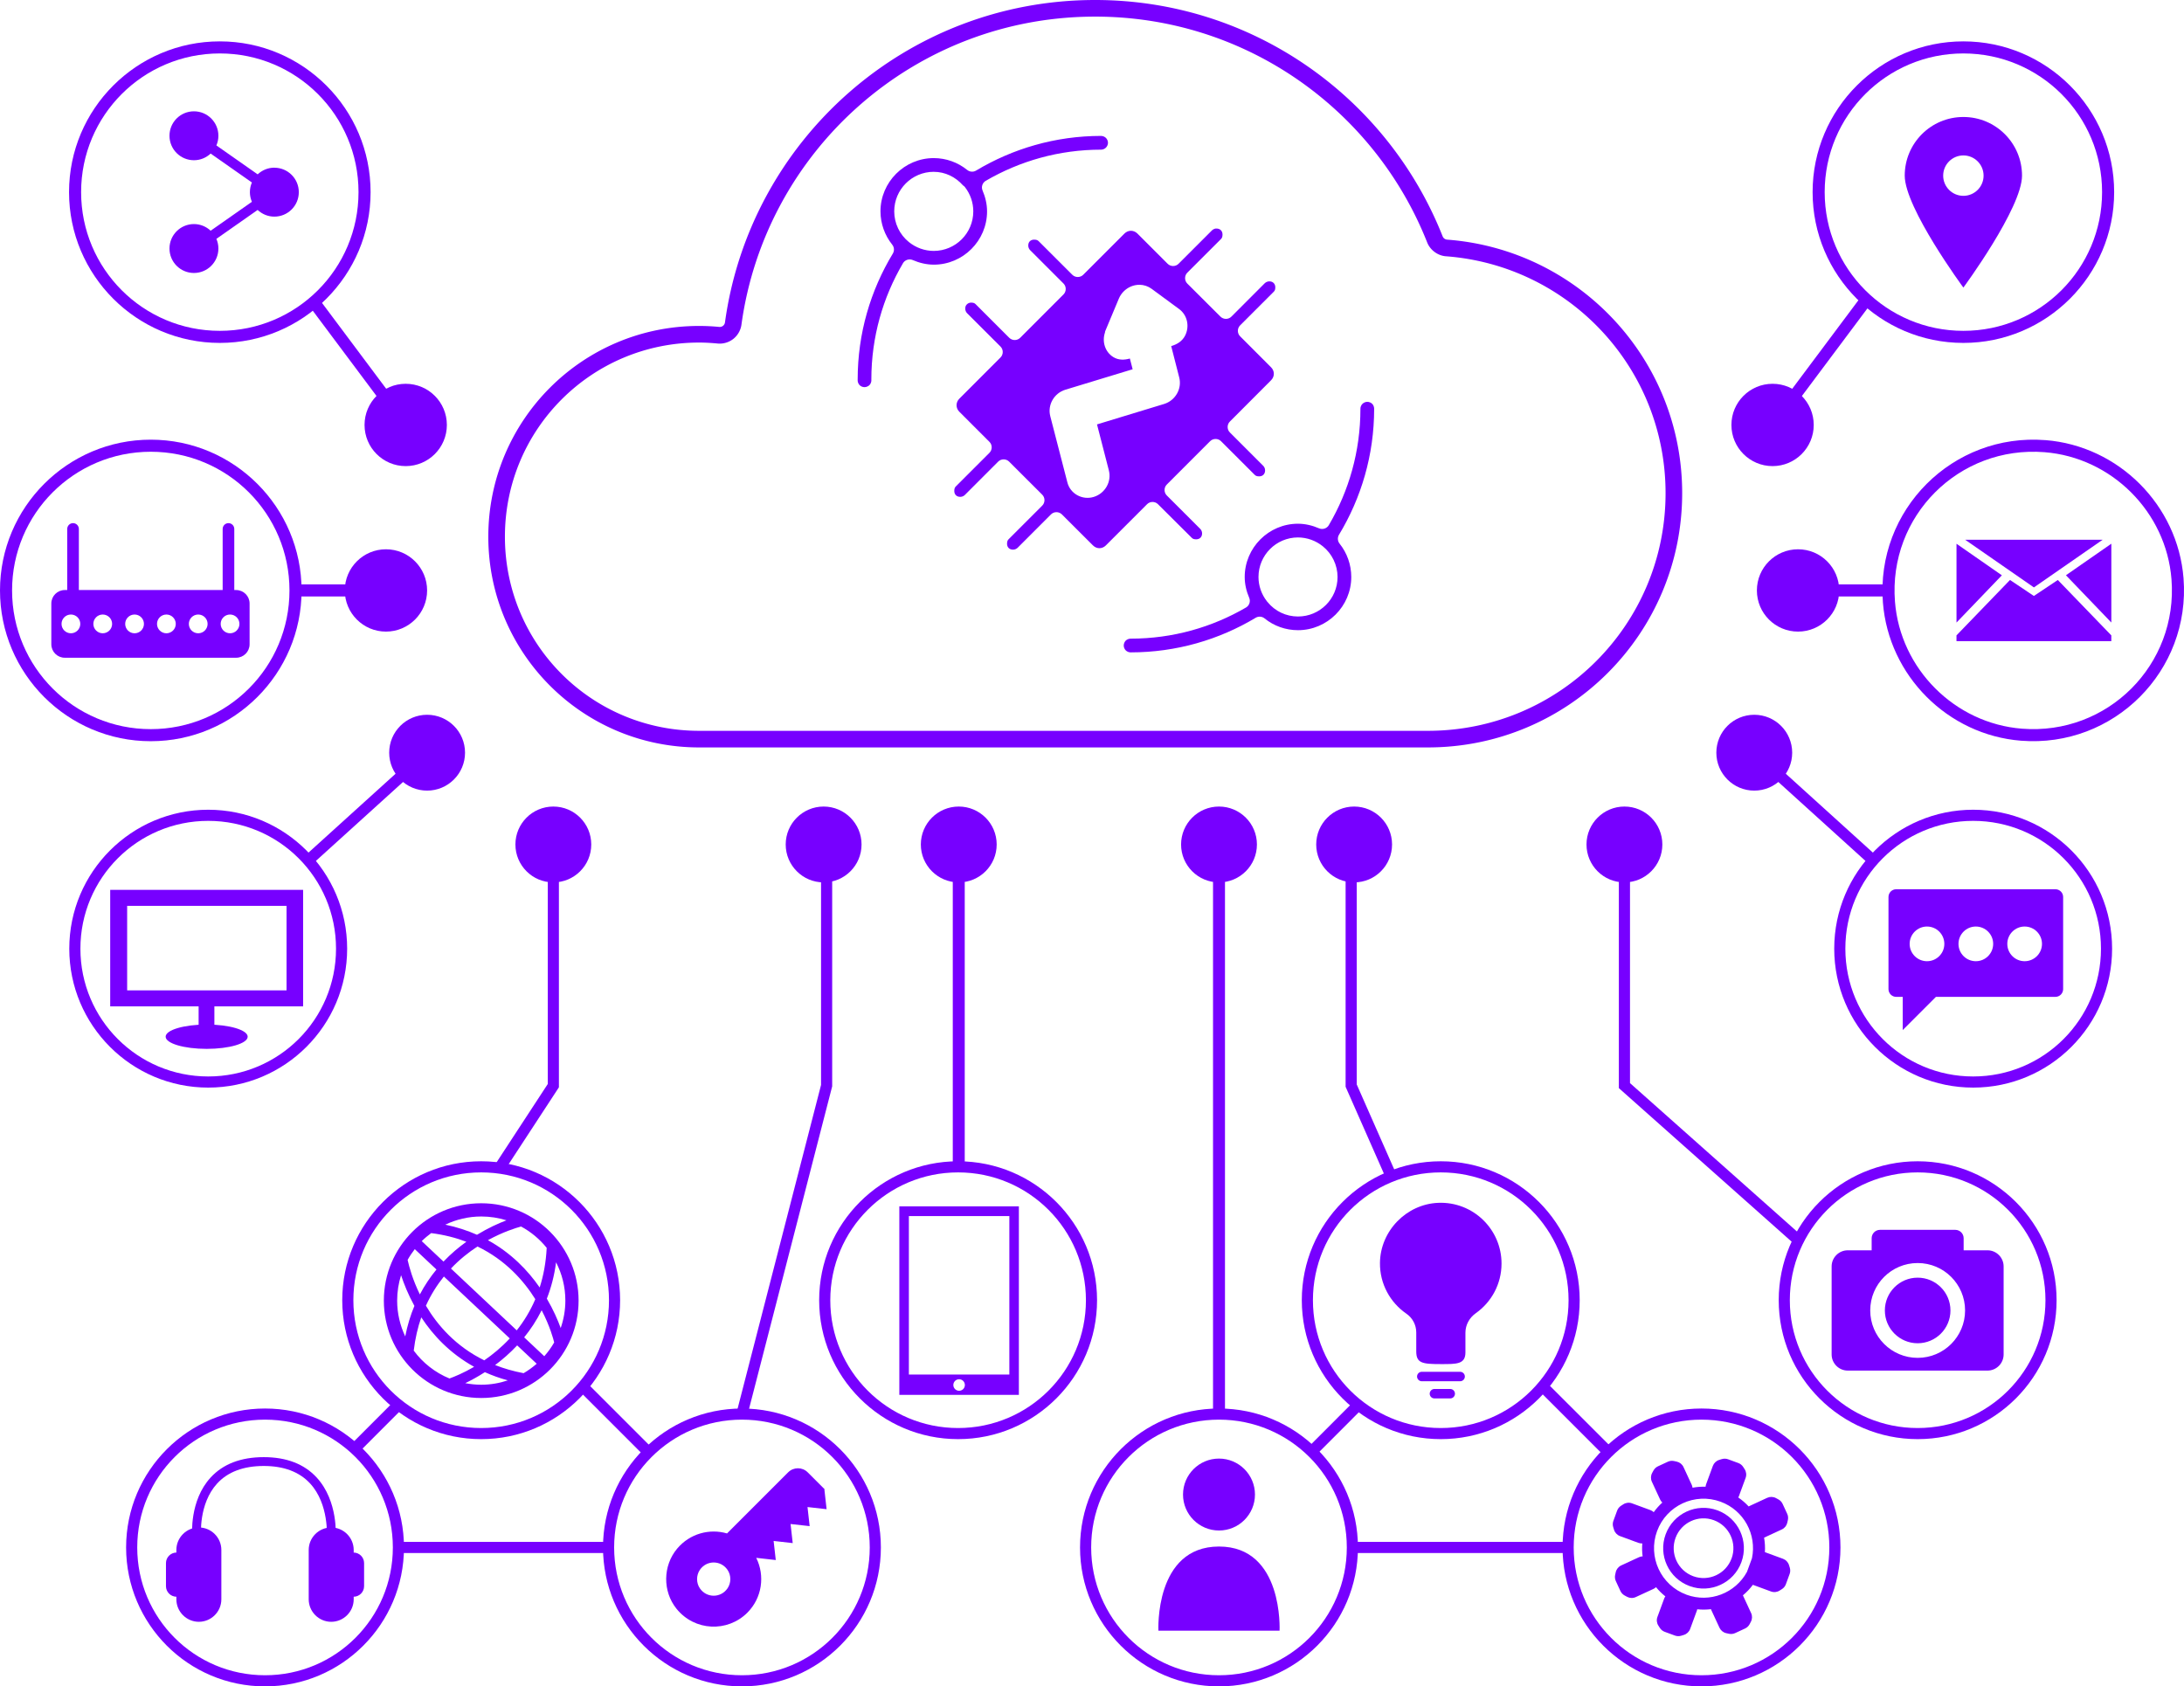 <?xml version="1.0" encoding="UTF-8" standalone="no"?>
<svg
   xmlns:dc="http://purl.org/dc/elements/1.1/"
   xmlns:cc="http://creativecommons.org/ns#"
   xmlns:rdf="http://www.w3.org/1999/02/22-rdf-syntax-ns#"
   xmlns:svg="http://www.w3.org/2000/svg"
   xmlns="http://www.w3.org/2000/svg"
   xmlns:sodipodi="http://sodipodi.sourceforge.net/DTD/sodipodi-0.dtd"
   xmlns:inkscape="http://www.inkscape.org/namespaces/inkscape"
   id="Solutions"
   xml:space="preserve"
   viewBox="0 0 92.43 71.373"
   height="71.373"
   width="92.43"
   version="1.1"
   y="0px"
   x="0px"
   sodipodi:docname="rtk-head-solutions1.svg"
   inkscape:version="1.0.1 (3bc2e813f5, 2020-09-07)"><defs
     id="defs179" /><sodipodi:namedview
     pagecolor="#ffffff"
     bordercolor="#666666"
     borderopacity="1"
     objecttolerance="10"
     gridtolerance="10"
     guidetolerance="10"
     inkscape:pageopacity="0"
     inkscape:pageshadow="2"
     inkscape:window-width="1920"
     inkscape:window-height="1018"
     id="namedview177"
     showgrid="false"
     inkscape:zoom="11.909265"
     inkscape:cx="30.051115"
     inkscape:cy="29.276925"
     inkscape:window-x="-6"
     inkscape:window-y="-6"
     inkscape:window-maximized="1"
     inkscape:current-layer="Solutions" /><g
     transform="matrix(.181 0 0 .181 101.77 -10.631)"
     id="g2" /><g
     transform="matrix(.181 0 0 .181 101.77 -10.631)"
     id="g4" /><g
     transform="matrix(.181 0 0 .181 101.77 -10.631)"
     id="g6" /><g
     transform="matrix(.181 0 0 .181 101.77 -10.631)"
     id="g8" /><g
     transform="matrix(.181 0 0 .181 101.77 -10.631)"
     id="g10" /><g
     transform="matrix(.181 0 0 .181 101.77 -10.631)"
     id="g12" /><g
     transform="matrix(.181 0 0 .181 101.77 -10.631)"
     id="g14" /><g
     fill="#fff"
     transform="translate(-8.2258e-7 -.223)"
     id="g174"
     style="fill:#7700ff;fill-opacity:1"><g
       id="g22"
       style="fill:#7700ff;fill-opacity:1"><path
         d="m25.023 35.963c0 0.887-0.719 1.605-1.605 1.605-0.886 0-1.605-0.719-1.605-1.605 0-0.886 0.719-1.605 1.605-1.605 0.887 0 1.605 0.719 1.605 1.605"
         id="path16"
         style="fill:#7700ff;fill-opacity:1" /><path
         d="m36.462 35.963c0 0.887-0.719 1.605-1.605 1.605-0.886 0-1.605-0.719-1.605-1.605 0-0.886 0.719-1.605 1.605-1.605 0.886 0 1.605 0.719 1.605 1.605"
         id="path18"
         style="fill:#7700ff;fill-opacity:1" /><path
         d="m42.181 35.963c0 0.887-0.718 1.605-1.605 1.605-0.886 0-1.605-0.719-1.605-1.605 0-0.886 0.719-1.605 1.605-1.605 0.887 0 1.605 0.719 1.605 1.605"
         id="path20"
         style="fill:#7700ff;fill-opacity:1" /></g><g
       id="g48"
       style="fill:#7700ff;fill-opacity:1"><path
         style="color-rendering:auto;text-decoration-color:#000000;color:#000000;font-variant-numeric:normal;shape-rendering:auto;font-variant-ligatures:normal;text-decoration-line:none;font-variant-position:normal;mix-blend-mode:normal;solid-color:#000000;font-feature-settings:normal;shape-padding:0;font-variant-alternates:normal;text-indent:0;dominant-baseline:auto;font-variant-caps:normal;image-rendering:auto;white-space:normal;text-decoration-style:solid;text-orientation:mixed;isolation:auto;text-transform:none;fill:#7700ff;fill-opacity:1"
         d="m40.323 35.963v13.643h0.506v-13.643z"
         id="path24" /><path
         style="color-rendering:auto;text-decoration-color:#000000;color:#000000;font-variant-numeric:normal;shape-rendering:auto;font-variant-ligatures:normal;text-decoration-line:none;font-variant-position:normal;mix-blend-mode:normal;solid-color:#000000;font-feature-settings:normal;shape-padding:0;font-variant-alternates:normal;text-indent:0;dominant-baseline:auto;font-variant-caps:normal;image-rendering:auto;white-space:normal;text-decoration-style:solid;text-orientation:mixed;isolation:auto;text-transform:none;fill:#7700ff;fill-opacity:1"
         d="m40.548 49.371c-3.245 0-5.88 2.635-5.88 5.88 0 3.245 2.635 5.88 5.88 5.88 3.245 0 5.881-2.635 5.881-5.88 0-3.245-2.636-5.88-5.881-5.88zm0 0.471c2.99 0 5.41 2.419 5.41 5.41 0 2.99-2.419 5.409-5.41 5.409-2.99 0-5.409-2.419-5.409-5.409 0-2.99 2.419-5.41 5.409-5.41z"
         id="path26" /><path
         style="color-rendering:auto;text-decoration-color:#000000;color:#000000;font-variant-numeric:normal;shape-rendering:auto;font-variant-ligatures:normal;text-decoration-line:none;font-variant-position:normal;mix-blend-mode:normal;solid-color:#000000;font-feature-settings:normal;shape-padding:0;font-variant-alternates:normal;text-indent:0;dominant-baseline:auto;font-variant-caps:normal;image-rendering:auto;white-space:normal;text-decoration-style:solid;text-orientation:mixed;isolation:auto;text-transform:none;fill:#7700ff;fill-opacity:1"
         d="m31.4 59.835c-3.245 0-5.88 2.635-5.88 5.88 0 3.245 2.635 5.88 5.88 5.88 3.245 0 5.88-2.635 5.88-5.88 0-3.245-2.635-5.88-5.88-5.88zm0 0.471c2.99 0 5.409 2.419 5.409 5.409 0 2.99-2.419 5.409-5.409 5.409s-5.409-2.419-5.409-5.409c0-2.99 2.419-5.409 5.409-5.409z"
         id="path28" /><path
         style="color-rendering:auto;text-decoration-color:#000000;color:#000000;font-variant-numeric:normal;shape-rendering:auto;font-variant-ligatures:normal;text-decoration-line:none;font-variant-position:normal;mix-blend-mode:normal;solid-color:#000000;font-feature-settings:normal;shape-padding:0;font-variant-alternates:normal;text-indent:0;dominant-baseline:auto;font-variant-caps:normal;image-rendering:auto;white-space:normal;text-decoration-style:solid;text-orientation:mixed;isolation:auto;text-transform:none;fill:#7700ff;fill-opacity:1"
         d="m20.364 49.371c-3.245 0-5.88 2.635-5.88 5.88 0 3.245 2.635 5.88 5.88 5.88 3.245 0 5.88-2.635 5.88-5.88 0-3.245-2.635-5.88-5.88-5.88zm0 0.471c2.99 0 5.409 2.419 5.409 5.41 0 2.99-2.419 5.409-5.409 5.409s-5.409-2.419-5.409-5.409c0-2.99 2.419-5.41 5.409-5.41z"
         id="path30" /><path
         style="color-rendering:auto;text-decoration-color:#000000;color:#000000;font-variant-numeric:normal;shape-rendering:auto;font-variant-ligatures:normal;text-decoration-line:none;font-variant-position:normal;mix-blend-mode:normal;solid-color:#000000;font-feature-settings:normal;shape-padding:0;font-variant-alternates:normal;text-indent:0;dominant-baseline:auto;font-variant-caps:normal;image-rendering:auto;white-space:normal;text-decoration-style:solid;text-orientation:mixed;isolation:auto;text-transform:none;fill:#7700ff;fill-opacity:1"
         d="m11.217 59.835c-3.245 0-5.88 2.635-5.88 5.88 0 3.245 2.635 5.88 5.88 5.88 3.245 0 5.88-2.635 5.88-5.88 0-3.245-2.636-5.88-5.88-5.88zm0 0.471c2.99 0 5.409 2.419 5.409 5.409 0 2.99-2.419 5.409-5.409 5.409-2.99 0-5.409-2.419-5.409-5.409 0-2.99 2.419-5.409 5.409-5.409z"
         id="path32" /><path
         style="color-rendering:auto;text-decoration-color:#000000;color:#000000;font-variant-numeric:normal;shape-rendering:auto;font-variant-ligatures:normal;text-decoration-line:none;font-variant-position:normal;mix-blend-mode:normal;solid-color:#000000;font-feature-settings:normal;shape-padding:0;font-variant-alternates:normal;text-indent:0;dominant-baseline:auto;font-variant-caps:normal;image-rendering:auto;white-space:normal;text-decoration-style:solid;text-orientation:mixed;isolation:auto;text-transform:none;fill:#7700ff;fill-opacity:1"
         d="m81.158 49.371c-3.245 0-5.88 2.635-5.88 5.88 0 3.245 2.635 5.88 5.88 5.88 3.245 0 5.88-2.635 5.88-5.88 0-3.245-2.635-5.88-5.88-5.88zm0 0.471c2.99 0 5.409 2.419 5.409 5.41 0 2.99-2.419 5.409-5.409 5.409s-5.41-2.419-5.41-5.409c0-2.99 2.419-5.41 5.41-5.41z"
         id="path34" /><path
         style="color-rendering:auto;text-decoration-color:#000000;color:#000000;font-variant-numeric:normal;shape-rendering:auto;font-variant-ligatures:normal;text-decoration-line:none;font-variant-position:normal;mix-blend-mode:normal;solid-color:#000000;font-feature-settings:normal;shape-padding:0;font-variant-alternates:normal;text-indent:0;dominant-baseline:auto;font-variant-caps:normal;image-rendering:auto;white-space:normal;text-decoration-style:solid;text-orientation:mixed;isolation:auto;text-transform:none;fill:#7700ff;fill-opacity:1"
         d="m83.507 34.493c-3.245 0-5.88 2.635-5.88 5.88 0 3.245 2.635 5.88 5.88 5.88 3.245 0 5.88-2.635 5.88-5.88 0-3.245-2.635-5.88-5.88-5.88zm0 0.471c2.99 0 5.409 2.419 5.409 5.409 0 2.99-2.419 5.409-5.409 5.409-2.99 0-5.409-2.419-5.409-5.409 0-2.99 2.419-5.409 5.409-5.409z"
         id="path36" /><path
         style="color-rendering:auto;text-decoration-color:#000000;color:#000000;font-variant-numeric:normal;shape-rendering:auto;font-variant-ligatures:normal;text-decoration-line:none;font-variant-position:normal;mix-blend-mode:normal;solid-color:#000000;font-feature-settings:normal;shape-padding:0;font-variant-alternates:normal;text-indent:0;dominant-baseline:auto;font-variant-caps:normal;image-rendering:auto;white-space:normal;text-decoration-style:solid;text-orientation:mixed;isolation:auto;text-transform:none;fill:#7700ff;fill-opacity:1"
         d="m72.01 59.835c-3.245 0-5.88 2.635-5.88 5.88 0 3.245 2.635 5.88 5.88 5.88 3.245 0 5.881-2.635 5.881-5.88 0-3.245-2.636-5.88-5.881-5.88zm0 0.471c2.99 0 5.41 2.419 5.41 5.409 0 2.99-2.419 5.409-5.41 5.409-2.99 0-5.409-2.419-5.409-5.409 0-2.99 2.419-5.409 5.409-5.409z"
         id="path38" /><path
         style="color-rendering:auto;text-decoration-color:#000000;color:#000000;font-variant-numeric:normal;shape-rendering:auto;font-variant-ligatures:normal;text-decoration-line:none;font-variant-position:normal;mix-blend-mode:normal;solid-color:#000000;font-feature-settings:normal;shape-padding:0;font-variant-alternates:normal;text-indent:0;dominant-baseline:auto;font-variant-caps:normal;image-rendering:auto;white-space:normal;text-decoration-style:solid;text-orientation:mixed;isolation:auto;text-transform:none;fill:#7700ff;fill-opacity:1"
         d="m60.975 49.371c-3.245 0-5.881 2.635-5.881 5.88 0 3.245 2.636 5.88 5.881 5.88s5.88-2.635 5.88-5.88c0-3.245-2.635-5.88-5.88-5.88zm0 0.471c2.99 0 5.409 2.419 5.409 5.41 0 2.99-2.419 5.409-5.409 5.409s-5.41-2.419-5.41-5.409c0-2.99 2.419-5.41 5.41-5.41z"
         id="path40" /><path
         style="color-rendering:auto;text-decoration-color:#000000;color:#000000;font-variant-numeric:normal;shape-rendering:auto;font-variant-ligatures:normal;text-decoration-line:none;font-variant-position:normal;mix-blend-mode:normal;solid-color:#000000;font-feature-settings:normal;shape-padding:0;font-variant-alternates:normal;text-indent:0;dominant-baseline:auto;font-variant-caps:normal;image-rendering:auto;white-space:normal;text-decoration-style:solid;text-orientation:mixed;isolation:auto;text-transform:none;fill:#7700ff;fill-opacity:1"
         d="m51.59 59.835c-3.245 0-5.881 2.635-5.881 5.88 0 3.245 2.636 5.88 5.881 5.88 3.244 0 5.88-2.635 5.88-5.88 0-3.245-2.635-5.88-5.88-5.88zm0 0.471c2.99 0 5.409 2.419 5.409 5.409 0 2.99-2.419 5.409-5.409 5.409-2.991 0-5.41-2.419-5.41-5.409 0-2.99 2.419-5.409 5.41-5.409z"
         id="path42" /><path
         style="color-rendering:auto;text-decoration-color:#000000;color:#000000;font-variant-numeric:normal;shape-rendering:auto;font-variant-ligatures:normal;text-decoration-line:none;font-variant-position:normal;mix-blend-mode:normal;solid-color:#000000;font-feature-settings:normal;shape-padding:0;font-variant-alternates:normal;text-indent:0;dominant-baseline:auto;font-variant-caps:normal;image-rendering:auto;white-space:normal;text-decoration-style:solid;text-orientation:mixed;isolation:auto;text-transform:none;fill:#7700ff;fill-opacity:1"
         d="m23.183 35.963v10.137l-2.244 3.432 0.394 0.258 2.321-3.549v-10.277z"
         id="path44" /><path
         style="color-rendering:auto;text-decoration-color:#000000;color:#000000;font-variant-numeric:normal;shape-rendering:auto;font-variant-ligatures:normal;text-decoration-line:none;font-variant-position:normal;mix-blend-mode:normal;solid-color:#000000;font-feature-settings:normal;shape-padding:0;font-variant-alternates:normal;text-indent:0;dominant-baseline:auto;font-variant-caps:normal;image-rendering:auto;white-space:normal;text-decoration-style:solid;text-orientation:mixed;isolation:auto;text-transform:none;fill:#7700ff;fill-opacity:1"
         d="m34.748 35.963v10.177l-3.576 13.872 0.456 0.118 3.591-13.93v-10.237z"
         id="path46" /></g><g
       id="g66"
       style="fill:#7700ff;fill-opacity:1"><path
         d="m67.143 35.963c0 0.887 0.719 1.605 1.605 1.605 0.887 0 1.605-0.719 1.605-1.605 0-0.886-0.718-1.605-1.605-1.605-0.886 0-1.605 0.719-1.605 1.605"
         id="path50"
         style="fill:#7700ff;fill-opacity:1" /><path
         d="m55.704 35.963c0 0.887 0.719 1.605 1.605 1.605 0.887 0 1.605-0.719 1.605-1.605 0-0.886-0.719-1.605-1.605-1.605-0.886 0-1.605 0.719-1.605 1.605"
         id="path52"
         style="fill:#7700ff;fill-opacity:1" /><path
         d="m49.985 35.963c0 0.887 0.719 1.605 1.605 1.605 0.886 0 1.605-0.719 1.605-1.605 0-0.886-0.719-1.605-1.605-1.605-0.887 0-1.605 0.719-1.605 1.605"
         id="path54"
         style="fill:#7700ff;fill-opacity:1" /><path
         style="color-rendering:auto;text-decoration-color:#000000;color:#000000;font-variant-numeric:normal;shape-rendering:auto;font-variant-ligatures:normal;text-decoration-line:none;font-variant-position:normal;mix-blend-mode:normal;solid-color:#000000;font-feature-settings:normal;shape-padding:0;font-variant-alternates:normal;text-indent:0;dominant-baseline:auto;font-variant-caps:normal;image-rendering:auto;white-space:normal;text-decoration-style:solid;text-orientation:mixed;isolation:auto;text-transform:none;fill:#7700ff;fill-opacity:1"
         d="m51.337 35.963v24.107h0.506v-24.107z"
         id="path56" /><path
         style="color-rendering:auto;text-decoration-color:#000000;color:#000000;font-variant-numeric:normal;shape-rendering:auto;font-variant-ligatures:normal;text-decoration-line:none;font-variant-position:normal;mix-blend-mode:normal;solid-color:#000000;font-feature-settings:normal;shape-padding:0;font-variant-alternates:normal;text-indent:0;dominant-baseline:auto;font-variant-caps:normal;image-rendering:auto;white-space:normal;text-decoration-style:solid;text-orientation:mixed;isolation:auto;text-transform:none;fill:#7700ff;fill-opacity:1"
         d="m68.512 35.963v10.312l7.446 6.617 0.313-0.352-7.287-6.477v-10.101z"
         id="path58" /><path
         d="m72.638 32.079c0 0.886 0.718 1.605 1.605 1.605 0.886 0 1.605-0.719 1.605-1.605 0-0.887-0.719-1.605-1.605-1.605-0.887 0-1.605 0.718-1.605 1.605"
         id="path60"
         style="fill:#7700ff;fill-opacity:1" /><path
         style="color-rendering:auto;text-decoration-color:#000000;color:#000000;font-variant-numeric:normal;shape-rendering:auto;font-variant-ligatures:normal;text-decoration-line:none;font-variant-position:normal;mix-blend-mode:normal;solid-color:#000000;font-feature-settings:normal;shape-padding:0;font-variant-alternates:normal;text-indent:0;dominant-baseline:auto;font-variant-caps:normal;image-rendering:auto;white-space:normal;text-decoration-style:solid;text-orientation:mixed;isolation:auto;text-transform:none;fill:#7700ff;fill-opacity:1"
         d="m56.948 35.963v10.256l1.751 3.969 0.431-0.19-1.711-3.878v-10.157z"
         id="path62" /><path
         d="m46.346 0.223c-8.001 0-14.605 5.937-15.664 13.645a0.222 0.222 0 0 1 -0.242 0.191c-0.282-0.027-0.566-0.041-0.854-0.041-4.929 0-8.92 3.991-8.92 8.92 0 4.929 3.991 8.918 8.92 8.918h30.844c5.947 0 10.762-4.815 10.762-10.762 0-5.672-4.384-10.311-9.947-10.729a0.222 0.222 0 0 1 -0.19 -0.138c-2.317-5.858-8.025-10.004-14.709-10.004zm0 0.703c6.393 0 11.841 3.964 14.055 9.559 0.127 0.321 0.446 0.558 0.791 0.584a0.222 0.222 0 0 1 0.002 0c5.202 0.39 9.295 4.717 9.295 10.025 0 5.565-4.493 10.059-10.059 10.059h-30.844c-4.547 0-8.217-3.667-8.217-8.215 0-4.547 3.669-8.217 8.217-8.217 0.264 0 0.526 0.016 0.787 0.041 0.235 0.023 0.479-0.05 0.664-0.197s0.31-0.365 0.342-0.6c1.011-7.364 7.315-13.039 14.967-13.039z"
         id="path64"
         style="fill:#7700ff;fill-opacity:1" /></g><g
       id="g84"
       style="fill:#7700ff;fill-opacity:1"><path
         style="color-rendering:auto;text-decoration-color:#000000;color:#000000;font-variant-numeric:normal;shape-rendering:auto;font-variant-ligatures:normal;text-decoration-line:none;font-variant-position:normal;mix-blend-mode:normal;solid-color:#000000;font-feature-settings:normal;shape-padding:0;font-variant-alternates:normal;text-indent:0;dominant-baseline:auto;font-variant-caps:normal;image-rendering:auto;white-space:normal;text-decoration-style:solid;text-orientation:mixed;isolation:auto;text-transform:none;fill:#7700ff;fill-opacity:1"
         d="m16.861 65.48v0.471h8.894v-0.471z"
         id="path68" /><path
         style="color-rendering:auto;text-decoration-color:#000000;color:#000000;font-variant-numeric:normal;shape-rendering:auto;font-variant-ligatures:normal;text-decoration-line:none;font-variant-position:normal;mix-blend-mode:normal;solid-color:#000000;font-feature-settings:normal;shape-padding:0;font-variant-alternates:normal;text-indent:0;dominant-baseline:auto;font-variant-caps:normal;image-rendering:auto;white-space:normal;text-decoration-style:solid;text-orientation:mixed;isolation:auto;text-transform:none;fill:#7700ff;fill-opacity:1"
         d="m16.695 59.51-1.854 1.857 0.333 0.333 1.854-1.857z"
         id="path70" /><path
         style="color-rendering:auto;text-decoration-color:#000000;color:#000000;font-variant-numeric:normal;shape-rendering:auto;font-variant-ligatures:normal;text-decoration-line:none;font-variant-position:normal;mix-blend-mode:normal;solid-color:#000000;font-feature-settings:normal;shape-padding:0;font-variant-alternates:normal;text-indent:0;dominant-baseline:auto;font-variant-caps:normal;image-rendering:auto;white-space:normal;text-decoration-style:solid;text-orientation:mixed;isolation:auto;text-transform:none;fill:#7700ff;fill-opacity:1"
         d="m24.831 58.74-0.333 0.333 2.786 2.785 0.333-0.333z"
         id="path72" /><path
         style="color-rendering:auto;text-decoration-color:#000000;color:#000000;font-variant-numeric:normal;shape-rendering:auto;font-variant-ligatures:normal;text-decoration-line:none;font-variant-position:normal;mix-blend-mode:normal;solid-color:#000000;font-feature-settings:normal;shape-padding:0;font-variant-alternates:normal;text-indent:0;dominant-baseline:auto;font-variant-caps:normal;image-rendering:auto;white-space:normal;text-decoration-style:solid;text-orientation:mixed;isolation:auto;text-transform:none;fill:#7700ff;fill-opacity:1"
         d="m57.234 65.48v0.471h9.151v-0.471z"
         id="path74" /><path
         style="color-rendering:auto;text-decoration-color:#000000;color:#000000;font-variant-numeric:normal;shape-rendering:auto;font-variant-ligatures:normal;text-decoration-line:none;font-variant-position:normal;mix-blend-mode:normal;solid-color:#000000;font-feature-settings:normal;shape-padding:0;font-variant-alternates:normal;text-indent:0;dominant-baseline:auto;font-variant-caps:normal;image-rendering:auto;white-space:normal;text-decoration-style:solid;text-orientation:mixed;isolation:auto;text-transform:none;fill:#7700ff;fill-opacity:1"
         d="m57.324 59.51-1.854 1.857 0.333 0.333 1.854-1.857z"
         id="path76" /><path
         style="color-rendering:auto;text-decoration-color:#000000;color:#000000;font-variant-numeric:normal;shape-rendering:auto;font-variant-ligatures:normal;text-decoration-line:none;font-variant-position:normal;mix-blend-mode:normal;solid-color:#000000;font-feature-settings:normal;shape-padding:0;font-variant-alternates:normal;text-indent:0;dominant-baseline:auto;font-variant-caps:normal;image-rendering:auto;white-space:normal;text-decoration-style:solid;text-orientation:mixed;isolation:auto;text-transform:none;fill:#7700ff;fill-opacity:1"
         d="m65.46 58.74-0.333 0.333 2.786 2.785 0.333-0.333z"
         id="path78" /><path
         style="color-rendering:auto;text-decoration-color:#000000;color:#000000;font-variant-numeric:normal;shape-rendering:auto;font-variant-ligatures:normal;text-decoration-line:none;font-variant-position:normal;mix-blend-mode:normal;solid-color:#000000;font-feature-settings:normal;shape-padding:0;font-variant-alternates:normal;text-indent:0;dominant-baseline:auto;font-variant-caps:normal;image-rendering:auto;white-space:normal;text-decoration-style:solid;text-orientation:mixed;isolation:auto;text-transform:none;fill:#7700ff;fill-opacity:1"
         d="m74.401 31.904-0.316 0.349 5.033 4.559 0.316-0.349z"
         id="path80" /><path
         style="color-rendering:auto;text-decoration-color:#000000;color:#000000;font-variant-numeric:normal;shape-rendering:auto;font-variant-ligatures:normal;text-decoration-line:none;font-variant-position:normal;mix-blend-mode:normal;solid-color:#000000;font-feature-settings:normal;shape-padding:0;font-variant-alternates:normal;text-indent:0;dominant-baseline:auto;font-variant-caps:normal;image-rendering:auto;white-space:normal;text-decoration-style:solid;text-orientation:mixed;isolation:auto;text-transform:none;fill:#7700ff;fill-opacity:1"
         d="m8.812 34.493c-3.245 0-5.88 2.635-5.88 5.88 0 3.245 2.635 5.88 5.88 5.88 3.245 0 5.88-2.635 5.88-5.88 0-3.245-2.635-5.88-5.88-5.88zm0 0.471c2.99 0 5.409 2.419 5.409 5.409 0 2.99-2.419 5.409-5.409 5.409-2.99 0-5.409-2.419-5.409-5.409 0-2.99 2.419-5.409 5.409-5.409z"
         id="path82" /></g><g
       id="g170"
       style="fill:#7700ff;fill-opacity:1"><path
         d="m19.681 32.079c0 0.886-0.719 1.605-1.605 1.605-0.886 0-1.605-0.719-1.605-1.605 0-0.887 0.719-1.605 1.605-1.605 0.887 0 1.605 0.718 1.605 1.605"
         id="path86"
         style="fill:#7700ff;fill-opacity:1" /><path
         style="color-rendering:auto;text-decoration-color:#000000;color:#000000;font-variant-numeric:normal;shape-rendering:auto;font-variant-ligatures:normal;text-decoration-line:none;font-variant-position:normal;mix-blend-mode:normal;solid-color:#000000;font-feature-settings:normal;shape-padding:0;font-variant-alternates:normal;text-indent:0;dominant-baseline:auto;font-variant-caps:normal;image-rendering:auto;white-space:normal;text-decoration-style:solid;text-orientation:mixed;isolation:auto;text-transform:none;fill:#7700ff;fill-opacity:1"
         d="m17.917 31.904-5.033 4.559 0.316 0.349 5.033-4.559z"
         id="path88" /><path
         d="m12.127 42.138h-6.746v-3.577h6.746zm-7.463-4.254v4.931h8.164v-4.931h-8.164"
         id="path90"
         style="fill:#7700ff;fill-opacity:1" /><path
         d="m10.482 44.099c0 0.285-0.777 0.515-1.736 0.515-0.959 0-1.736-0.231-1.736-0.515 0-0.285 0.777-0.515 1.736-0.515 0.959 0 1.736 0.231 1.736 0.515"
         id="path92"
         style="fill:#7700ff;fill-opacity:1" /><path
         d="m8.406 44.099h0.667v-1.567h-0.667z"
         id="path94"
         style="fill:#7700ff;fill-opacity:1" /><path
         d="m23.034 57.622-0.85-0.799c0.273-0.336 0.525-0.716 0.74-1.146 0.349 0.669 0.495 1.214 0.53 1.362-0.12 0.209-0.261 0.404-0.42 0.584zm-3.344 1.14c0.239-0.115 0.525-0.268 0.831-0.465 0.299 0.135 0.622 0.252 0.97 0.347-0.353 0.118-0.73 0.184-1.123 0.184-0.232 0-0.458-0.024-0.678-0.066zm-2.18-1.377c0.061-0.516 0.171-0.985 0.319-1.409 0.496 0.756 1.213 1.528 2.237 2.094-0.454 0.265-0.837 0.419-1.044 0.494-0.606-0.248-1.127-0.66-1.512-1.179zm-0.536-3.192c0.119 0.363 0.299 0.817 0.564 1.299-0.164 0.391-0.296 0.821-0.388 1.291-0.217-0.46-0.342-0.972-0.342-1.515 0-0.375 0.059-0.736 0.166-1.075zm4.459-2.323c-0.336 0.128-0.774 0.324-1.246 0.612-0.405-0.18-0.85-0.326-1.342-0.428 0.462-0.22 0.978-0.346 1.524-0.346 0.371 0 0.728 0.057 1.065 0.162zm-2.348 2.041c0.362-0.383 0.749-0.689 1.123-0.933 1.18 0.57 1.952 1.439 2.447 2.23-0.216 0.506-0.487 0.943-0.786 1.319zm-0.613 0.041c-0.257 0.311-0.495 0.661-0.703 1.054-0.302-0.619-0.452-1.162-0.518-1.46 0.089-0.161 0.192-0.312 0.303-0.456zm0.297-0.336-0.92-0.865c0.124-0.124 0.259-0.235 0.4-0.34 0.55 0.071 1.044 0.198 1.488 0.367-0.325 0.232-0.655 0.51-0.967 0.838zm1.726 4.18c-1.205-0.592-1.978-1.481-2.47-2.312 0.214-0.472 0.475-0.881 0.761-1.235l2.788 2.62c-0.352 0.379-0.725 0.684-1.079 0.927zm1.393-0.632 0.826 0.776c-0.171 0.15-0.356 0.284-0.554 0.4-0.439-0.083-0.84-0.2-1.206-0.344 0.311-0.232 0.629-0.507 0.933-0.832zm1.249-4.129c-0.031 0.621-0.136 1.179-0.297 1.677-0.495-0.715-1.201-1.457-2.191-2.001 0.636-0.349 1.176-0.517 1.403-0.579 0.419 0.226 0.787 0.534 1.084 0.902zm0.79 2.234c0 0.407-0.072 0.796-0.197 1.16-0.118-0.325-0.306-0.764-0.587-1.244 0.181-0.461 0.317-0.972 0.391-1.538 0.25 0.487 0.393 1.037 0.393 1.621zm-3.561-4.121c-2.276 0-4.121 1.845-4.121 4.121 0 2.276 1.845 4.121 4.121 4.121 2.276 0 4.121-1.845 4.121-4.121 0-2.276-1.845-4.121-4.121-4.121"
         id="path96"
         style="fill:#7700ff;fill-opacity:1" /><path
         d="m42.717 58.396h-4.252v-6.705h4.252zm-2.126 0.688c-0.135 0-0.244-0.109-0.244-0.244 0-0.135 0.109-0.244 0.244-0.244s0.244 0.109 0.244 0.244c0 0.135-0.109 0.244-0.244 0.244zm-2.53-7.805v7.979h5.059v-7.979h-5.06"
         id="path98"
         style="fill:#7700ff;fill-opacity:1" /><path
         d="m63.547 53.7c0-1.456-1.209-2.629-2.678-2.57-1.348 0.054-2.45 1.188-2.467 2.538-0.011 0.893 0.434 1.682 1.116 2.152 0.262 0.18 0.42 0.477 0.42 0.796v0.801c0 0.498 0.251 0.538 1.036 0.538 0.663 0 1.045 0.015 1.045-0.495v-0.832c0-0.332 0.168-0.636 0.44-0.828 0.658-0.465 1.088-1.231 1.088-2.099"
         id="path100"
         style="fill:#7700ff;fill-opacity:1" /><path
         d="m61.795 58.681h-1.623c-0.11 0-0.2-0.09-0.2-0.2 0-0.11 0.09-0.2 0.2-0.2h1.623c0.111 0 0.2 0.091 0.2 0.2 0 0.11-0.09 0.2-0.2 0.2"
         id="path102"
         style="fill:#7700ff;fill-opacity:1" /><path
         d="m61.376 59.408h-0.669c-0.111 0-0.2-0.09-0.2-0.2 0-0.11 0.09-0.2 0.2-0.2h0.669c0.11 0 0.2 0.09 0.2 0.2 0 0.11-0.09 0.2-0.2 0.2"
         id="path104"
         style="fill:#7700ff;fill-opacity:1" /><path
         d="m81.158 57.691c-1.108 0-2.007-0.898-2.007-2.007s0.898-2.006 2.007-2.006 2.007 0.898 2.007 2.006-0.898 2.007-2.007 2.007zm2.958-4.552h-1.012v-0.512c0-0.195-0.159-0.354-0.354-0.354h-3.185c-0.195 0-0.354 0.159-0.354 0.354v0.512h-1.012c-0.375 0-0.682 0.307-0.682 0.682v3.727c0 0.375 0.307 0.682 0.682 0.682h5.916c0.375 0 0.681-0.307 0.681-0.682v-3.727c0-0.375-0.307-0.682-0.681-0.682"
         id="path106"
         style="fill:#7700ff;fill-opacity:1" /><path
         d="m81.158 54.297c-0.767 0-1.388 0.622-1.388 1.388 0 0.767 0.622 1.388 1.388 1.388 0.767 0 1.388-0.621 1.388-1.388 0-0.766-0.622-1.388-1.388-1.388"
         id="path108"
         style="fill:#7700ff;fill-opacity:1" /><path
         d="m85.686 40.904c-0.405 0-0.734-0.328-0.734-0.734 0-0.405 0.329-0.734 0.734-0.734 0.405 0 0.734 0.329 0.734 0.734 0 0.405-0.329 0.734-0.734 0.734zm-2.066 0c-0.405 0-0.734-0.328-0.734-0.734 0-0.405 0.329-0.734 0.734-0.734 0.405 0 0.734 0.329 0.734 0.734 0 0.405-0.329 0.734-0.734 0.734zm-2.067 0c-0.405 0-0.734-0.328-0.734-0.734 0-0.405 0.329-0.734 0.734-0.734 0.405 0 0.734 0.329 0.734 0.734 0 0.405-0.328 0.734-0.734 0.734zm5.435-3.046h-6.737c-0.182 0-0.328 0.147-0.328 0.328v3.899c0 0.181 0.147 0.328 0.328 0.328h0.275v1.405l1.405-1.405h5.056c0.181 0 0.328-0.147 0.328-0.328v-3.899c0-0.181-0.147-0.328-0.328-0.328"
         id="path110"
         style="fill:#7700ff;fill-opacity:1" /><path
         d="m73.282 66.182c-0.241 0.655-0.966 0.991-1.621 0.751-0.655-0.241-0.991-0.967-0.75-1.622 0.241-0.655 0.966-0.991 1.621-0.75 0.655 0.24 0.991 0.966 0.751 1.621zm-0.597-2.038c-0.885-0.325-1.867 0.129-2.192 1.014-0.325 0.886 0.129 1.867 1.015 2.192 0.885 0.325 1.867-0.129 2.191-1.014 0.325-0.886-0.129-1.867-1.014-2.192"
         id="path112"
         style="fill:#7700ff;fill-opacity:1" /><path
         d="m71.374 67.714c-1.086-0.399-1.644-1.603-1.245-2.689 0.399-1.086 1.603-1.644 2.69-1.245 0.988 0.363 1.536 1.391 1.327 2.392l-0.212 0.578c-0.489 0.898-1.572 1.327-2.56 0.965zm4.374-1.139-0.034-0.111c-0.038-0.124-0.132-0.223-0.253-0.268l-0.768-0.282c0.013-0.207 0.001-0.412-0.034-0.613l0.751-0.348c0.118-0.054 0.203-0.161 0.231-0.287l0.025-0.113c0.019-0.088 0.009-0.181-0.029-0.262l-0.194-0.419c-0.038-0.082-0.101-0.149-0.182-0.192l-0.102-0.055c-0.115-0.061-0.251-0.064-0.369-0.01l-0.752 0.348c-0.011 0.005-0.021 0.012-0.031 0.018-0.131-0.142-0.279-0.269-0.441-0.381 0.009-0.016 0.018-0.033 0.025-0.05l0.286-0.778c0.045-0.122 0.03-0.257-0.04-0.367l-0.063-0.098c-0.049-0.076-0.121-0.134-0.206-0.165l-0.434-0.159c-0.085-0.031-0.177-0.033-0.264-0.007l-0.111 0.034c-0.124 0.038-0.223 0.132-0.268 0.253l-0.286 0.778c-0.012 0.034-0.019 0.069-0.022 0.104-0.187-0.006-0.372 0.009-0.553 0.042-0.005-0.041-0.015-0.082-0.033-0.121l-0.348-0.752c-0.054-0.118-0.161-0.203-0.287-0.231l-0.114-0.025c-0.088-0.019-0.18-0.009-0.262 0.029l-0.419 0.194c-0.082 0.038-0.149 0.102-0.192 0.182l-0.055 0.102c-0.061 0.115-0.065 0.251-0.01 0.369l0.348 0.752c0.023 0.05 0.055 0.093 0.094 0.129-0.134 0.121-0.256 0.258-0.364 0.407-0.04-0.038-0.087-0.069-0.142-0.088l-0.778-0.286c-0.122-0.045-0.257-0.03-0.366 0.04l-0.098 0.063c-0.076 0.049-0.134 0.121-0.165 0.206l-0.159 0.434c-0.031 0.085-0.034 0.177-0.007 0.264l0.034 0.111c0.038 0.124 0.131 0.223 0.253 0.268l0.778 0.286c0.055 0.02 0.112 0.028 0.166 0.025-0.015 0.184-0.011 0.367 0.014 0.546-0.052 0.003-0.105 0.014-0.154 0.037l-0.753 0.348c-0.117 0.054-0.203 0.161-0.231 0.287l-0.025 0.114c-0.019 0.088-0.009 0.18 0.029 0.262l0.194 0.419c0.038 0.082 0.101 0.149 0.181 0.192l0.102 0.055c0.115 0.061 0.251 0.065 0.368 0.01l0.753-0.348c0.039-0.018 0.073-0.043 0.103-0.071 0.116 0.143 0.248 0.274 0.395 0.39-0.02 0.029-0.038 0.059-0.05 0.093l-0.286 0.778c-0.045 0.122-0.03 0.257 0.04 0.366l0.063 0.098c0.049 0.076 0.121 0.134 0.206 0.165l0.433 0.159c0.085 0.031 0.178 0.033 0.264 0.007l0.111-0.034c0.124-0.038 0.223-0.132 0.268-0.253l0.286-0.778c0.006-0.018 0.01-0.036 0.014-0.055 0.196 0.021 0.391 0.019 0.582-0.004 0.004 0.011 0.007 0.023 0.012 0.034l0.348 0.752c0.055 0.117 0.161 0.203 0.287 0.23l0.114 0.025c0.088 0.019 0.18 0.009 0.262-0.029l0.419-0.194c0.082-0.038 0.149-0.102 0.192-0.181l0.054-0.103c0.061-0.114 0.065-0.251 0.011-0.368l-0.348-0.752c0.156-0.13 0.298-0.278 0.422-0.445l0.768 0.282c0.122 0.045 0.257 0.03 0.366-0.04l0.098-0.062c0.076-0.049 0.134-0.121 0.165-0.206l0.159-0.434c0.031-0.085 0.033-0.177 0.007-0.264"
         id="path114"
         style="fill:#7700ff;fill-opacity:1" /><path
         d="m50.067 63.476c0-0.841 0.681-1.522 1.523-1.522 0.84 0 1.522 0.682 1.522 1.522 0 0.841-0.682 1.522-1.522 1.522-0.841 0-1.523-0.682-1.523-1.522"
         id="path116"
         style="fill:#7700ff;fill-opacity:1" /><path
         d="m51.59 65.676c-2.74 0-2.564 3.561-2.564 3.561h5.127s0.176-3.561-2.563-3.561"
         id="path118"
         style="fill:#7700ff;fill-opacity:1" /><path
         d="m30.79 66.664c0.158 0.231 0.158 0.55 0 0.781-0.284 0.417-0.887 0.417-1.171 0-0.157-0.231-0.157-0.55 0-0.781 0.284-0.417 0.887-0.417 1.171 0zm2.567-4.13-2.588 2.588c-0.738-0.215-1.575 0.001-2.115 0.648-0.603 0.723-0.615 1.802-0.026 2.536 0.764 0.954 2.16 1.01 3 0.171 0.628-0.628 0.753-1.568 0.377-2.322l0.827 0.093-0.091-0.808 0.808 0.091-0.091-0.808 0.808 0.09-0.091-0.808 0.808 0.091-0.093-0.831 0.011-0.011-0.72-0.72c-0.227-0.227-0.596-0.227-0.823 0"
         id="path120"
         style="fill:#7700ff;fill-opacity:1" /><path
         style="color-rendering:auto;text-decoration-color:#000000;color:#000000;font-variant-numeric:normal;shape-rendering:auto;font-variant-ligatures:normal;text-decoration-line:none;font-variant-position:normal;mix-blend-mode:normal;solid-color:#000000;font-feature-settings:normal;shape-padding:0;font-variant-alternates:normal;text-indent:0;dominant-baseline:auto;font-variant-caps:normal;image-rendering:auto;white-space:normal;text-decoration-style:solid;text-orientation:mixed;isolation:auto;text-transform:none;fill:#7700ff;fill-opacity:1"
         d="m86.566 18.851c-3.925-0.31-7.188 2.953-6.878 6.878 0.244 3.095 2.748 5.599 5.844 5.843 3.925 0.309 7.187-2.952 6.878-6.878-0.244-3.095-2.748-5.6-5.843-5.844zm-0.04 0.51c2.843 0.224 5.15 2.531 5.374 5.374 0.286 3.624-2.705 6.614-6.328 6.328-2.843-0.224-5.15-2.531-5.374-5.374-0.286-3.624 2.705-6.614 6.328-6.328z"
         id="path122" /><path
         d="m74.354 25.212c0 0.962 0.78 1.742 1.742 1.742 0.962 0 1.742-0.78 1.742-1.742 0-0.962-0.779-1.742-1.742-1.742-0.962 0-1.742 0.78-1.742 1.742"
         id="path124"
         style="fill:#7700ff;fill-opacity:1" /><path
         style="color-rendering:auto;text-decoration-color:#000000;color:#000000;font-variant-numeric:normal;shape-rendering:auto;font-variant-ligatures:normal;text-decoration-line:none;font-variant-position:normal;mix-blend-mode:normal;solid-color:#000000;font-feature-settings:normal;shape-padding:0;font-variant-alternates:normal;text-indent:0;dominant-baseline:auto;font-variant-caps:normal;image-rendering:auto;white-space:normal;text-decoration-style:solid;text-orientation:mixed;isolation:auto;text-transform:none;fill:#7700ff;fill-opacity:1"
         d="m76.096 24.956v0.511h3.827v-0.511z"
         id="path126" /><path
         style="color-rendering:auto;text-decoration-color:#000000;color:#000000;font-variant-numeric:normal;shape-rendering:auto;font-variant-ligatures:normal;text-decoration-line:none;font-variant-position:normal;mix-blend-mode:normal;solid-color:#000000;font-feature-settings:normal;shape-padding:0;font-variant-alternates:normal;text-indent:0;dominant-baseline:auto;font-variant-caps:normal;image-rendering:auto;white-space:normal;text-decoration-style:solid;text-orientation:mixed;isolation:auto;text-transform:none;fill:#7700ff;fill-opacity:1"
         d="m6.381 18.831c-3.521 0-6.381 2.86-6.381 6.381 0 3.522 2.86 6.381 6.381 6.381 3.521 0 6.382-2.86 6.382-6.381 0-3.521-2.86-6.381-6.382-6.381zm0 0.511c3.245 0 5.87 2.625 5.87 5.87 0 3.245-2.625 5.87-5.87 5.87-3.245 0-5.87-2.625-5.87-5.87 0-3.245 2.625-5.87 5.87-5.87z"
         id="path128" /><path
         d="m18.076 25.212c0 0.962-0.78 1.742-1.742 1.742-0.962 0-1.742-0.78-1.742-1.742 0-0.962 0.78-1.742 1.742-1.742 0.962 0 1.742 0.78 1.742 1.742"
         id="path130"
         style="fill:#7700ff;fill-opacity:1" /><path
         d="m18.912 18.208c0 0.962-0.78 1.742-1.742 1.742-0.962 0-1.742-0.78-1.742-1.742 0-0.962 0.78-1.742 1.742-1.742 0.962 0 1.742 0.779 1.742 1.742"
         id="path132"
         style="fill:#7700ff;fill-opacity:1" /><path
         d="m76.76 18.208c0 0.962-0.78 1.742-1.742 1.742-0.962 0-1.742-0.78-1.742-1.742 0-0.962 0.78-1.742 1.742-1.742 0.962 0 1.742 0.779 1.742 1.742"
         id="path134"
         style="fill:#7700ff;fill-opacity:1" /><path
         style="color-rendering:auto;text-decoration-color:#000000;color:#000000;font-variant-numeric:normal;shape-rendering:auto;font-variant-ligatures:normal;text-decoration-line:none;font-variant-position:normal;mix-blend-mode:normal;solid-color:#000000;font-feature-settings:normal;shape-padding:0;font-variant-alternates:normal;text-indent:0;dominant-baseline:auto;font-variant-caps:normal;image-rendering:auto;white-space:normal;text-decoration-style:solid;text-orientation:mixed;isolation:auto;text-transform:none;fill:#7700ff;fill-opacity:1"
         d="m12.507 24.956v0.511h3.827v-0.511z"
         id="path136" /><path
         d="m3.091 22.363c-0.135 0-0.246 0.111-0.246 0.246v2.586h-0.103c-0.315 0-0.57 0.255-0.57 0.57v1.725c0 0.315 0.255 0.57 0.57 0.57h7.251c0.315 0 0.57-0.255 0.57-0.57v-1.725c0-0.315-0.255-0.57-0.57-0.57h-0.078v-2.586c0-0.135-0.111-0.246-0.246-0.246-0.135 0-0.246 0.111-0.246 0.246v2.586h-6.086v-2.586c0-0.135-0.111-0.246-0.246-0.246zm-0.09 3.868c0.219 0 0.397 0.178 0.397 0.397 0 0.219-0.178 0.397-0.397 0.397-0.219 0-0.397-0.178-0.397-0.397 0-0.22 0.178-0.397 0.397-0.397zm1.347 0c0.219 0 0.397 0.178 0.397 0.397 0 0.219-0.178 0.397-0.397 0.397-0.219 0-0.397-0.178-0.397-0.397 0-0.22 0.178-0.397 0.397-0.397zm1.347 0c0.219 0 0.397 0.178 0.397 0.397 0 0.219-0.178 0.397-0.397 0.397-0.219 0-0.397-0.178-0.397-0.397 0-0.22 0.178-0.397 0.397-0.397zm1.347 0c0.219 0 0.397 0.178 0.397 0.397 0 0.219-0.178 0.397-0.397 0.397-0.219 0-0.397-0.178-0.397-0.397 0-0.22 0.178-0.397 0.397-0.397zm1.347 0c0.219 0 0.397 0.178 0.397 0.397 0 0.219-0.178 0.397-0.397 0.397-0.219 0-0.397-0.178-0.397-0.397 0-0.22 0.178-0.397 0.397-0.397zm1.347 0c0.219 0 0.397 0.178 0.397 0.397 0 0.219-0.178 0.397-0.397 0.397-0.219 0-0.397-0.178-0.397-0.397 0-0.22 0.178-0.397 0.397-0.397z"
         id="path138"
         style="fill:#7700ff;fill-opacity:1" /><path
         d="m82.802 23.235v3.336l1.92-2-1.92-1.335"
         id="path140"
         style="fill:#7700ff;fill-opacity:1" /><path
         d="m88.988 23.067h-5.819l2.909 2.017 2.909-2.017"
         id="path142"
         style="fill:#7700ff;fill-opacity:1" /><path
         d="m87.434 24.57 1.921 2v-3.336l-1.921 1.335"
         id="path144"
         style="fill:#7700ff;fill-opacity:1" /><path
         d="m86.078 25.446-1.012-0.677-2.265 2.345v0.243h6.553v-0.243l-2.265-2.345-1.012 0.677"
         id="path146"
         style="fill:#7700ff;fill-opacity:1" /><path
         style="color-rendering:auto;text-decoration-color:#000000;color:#000000;font-variant-numeric:normal;shape-rendering:auto;font-variant-ligatures:normal;text-decoration-line:none;font-variant-position:normal;mix-blend-mode:normal;solid-color:#000000;font-feature-settings:normal;shape-padding:0;font-variant-alternates:normal;text-indent:0;dominant-baseline:auto;font-variant-caps:normal;image-rendering:auto;white-space:normal;text-decoration-style:solid;text-orientation:mixed;isolation:auto;text-transform:none;fill:#7700ff;fill-opacity:1"
         d="m83.093 1.974c-3.521 0-6.381 2.86-6.381 6.381s2.86 6.381 6.381 6.381c3.521 0 6.381-2.86 6.381-6.381s-2.86-6.381-6.381-6.381zm0 0.511c3.245 0 5.87 2.625 5.87 5.87 0 3.245-2.625 5.87-5.87 5.87-3.245 0-5.87-2.625-5.87-5.87 0-3.245 2.626-5.87 5.87-5.87z"
         id="path148" /><path
         d="m83.093 8.511c-0.472 0-0.855-0.383-0.855-0.855 0-0.472 0.383-0.855 0.855-0.855 0.472 0 0.855 0.383 0.855 0.855 0 0.472-0.383 0.855-0.855 0.855zm0-3.337c-1.371 0-2.482 1.111-2.482 2.482 0 1.371 2.482 4.738 2.482 4.738s2.482-3.367 2.482-4.738c0-1.371-1.111-2.482-2.482-2.482"
         id="path150"
         style="fill:#7700ff;fill-opacity:1" /><path
         style="color-rendering:auto;text-decoration-color:#000000;color:#000000;font-variant-numeric:normal;shape-rendering:auto;font-variant-ligatures:normal;text-decoration-line:none;font-variant-position:normal;mix-blend-mode:normal;solid-color:#000000;font-feature-settings:normal;shape-padding:0;font-variant-alternates:normal;text-indent:0;dominant-baseline:auto;font-variant-caps:normal;image-rendering:auto;white-space:normal;text-decoration-style:solid;text-orientation:mixed;isolation:auto;text-transform:none;fill:#7700ff;fill-opacity:1"
         d="m9.303 1.974c-3.521 0-6.381 2.86-6.381 6.381s2.86 6.381 6.381 6.381 6.381-2.86 6.381-6.381-2.86-6.381-6.381-6.381zm0 0.511c3.245 0 5.87 2.625 5.87 5.87 0 3.245-2.625 5.87-5.87 5.87-3.245 0-5.87-2.625-5.87-5.87 0-3.245 2.625-5.87 5.87-5.87z"
         id="path152" /><path
         d="m11.612 7.319c-0.274 0-0.522 0.109-0.707 0.283l-1.747-1.224c0.054-0.126 0.085-0.264 0.085-0.409 0-0.572-0.464-1.035-1.035-1.035-0.572 0-1.035 0.463-1.035 1.035 0 0.572 0.463 1.035 1.035 1.035 0.274 0 0.522-0.108 0.707-0.282l1.746 1.224c-0.054 0.126-0.085 0.264-0.085 0.409 0 0.146 0.031 0.283 0.085 0.409l-1.746 1.224c-0.185-0.174-0.433-0.282-0.707-0.282-0.572 0-1.035 0.464-1.035 1.035 0 0.572 0.463 1.035 1.035 1.035 0.572 0 1.035-0.463 1.035-1.035 0-0.146-0.031-0.284-0.085-0.409l1.746-1.224c0.185 0.174 0.433 0.283 0.707 0.283 0.572 0 1.035-0.463 1.035-1.035 0-0.572-0.463-1.035-1.035-1.035"
         id="path154"
         style="fill:#7700ff;fill-opacity:1" /><path
         style="color-rendering:auto;text-decoration-color:#000000;color:#000000;font-variant-numeric:normal;shape-rendering:auto;font-variant-ligatures:normal;text-decoration-line:none;font-variant-position:normal;mix-blend-mode:normal;solid-color:#000000;font-feature-settings:normal;shape-padding:0;font-variant-alternates:normal;text-indent:0;dominant-baseline:auto;font-variant-caps:normal;image-rendering:auto;white-space:normal;text-decoration-style:solid;text-orientation:mixed;isolation:auto;text-transform:none;fill:#7700ff;fill-opacity:1"
         d="m13.488 12.856-0.409 0.306 3.887 5.199 0.409-0.306z"
         id="path156" /><path
         style="color-rendering:auto;text-decoration-color:#000000;color:#000000;font-variant-numeric:normal;shape-rendering:auto;font-variant-ligatures:normal;text-decoration-line:none;font-variant-position:normal;mix-blend-mode:normal;solid-color:#000000;font-feature-settings:normal;shape-padding:0;font-variant-alternates:normal;text-indent:0;dominant-baseline:auto;font-variant-caps:normal;image-rendering:auto;white-space:normal;text-decoration-style:solid;text-orientation:mixed;isolation:auto;text-transform:none;fill:#7700ff;fill-opacity:1"
         d="m78.706 12.856-3.887 5.199 0.409 0.306 3.888-5.199z"
         id="path158" /><path
         d="m8.416 68.862c-0.524 0-0.952-0.429-0.952-0.952v-2.089c0-0.524 0.428-0.952 0.952-0.952 0.524 0 0.952 0.429 0.952 0.952v2.089c0 0.524-0.429 0.952-0.952 0.952"
         id="path160"
         style="fill:#7700ff;fill-opacity:1" /><path
         d="m7.47 67.801c-0.245 0-0.446-0.201-0.446-0.446v-0.978c0-0.245 0.201-0.446 0.446-0.446 0.245 0 0.446 0.201 0.446 0.446v0.978c0 0.245-0.201 0.446-0.446 0.446"
         id="path162"
         style="fill:#7700ff;fill-opacity:1" /><path
         d="m14.017 64.869c0.524 0 0.952 0.429 0.952 0.952v2.089c0 0.524-0.428 0.952-0.952 0.952s-0.952-0.429-0.952-0.952v-2.089c0-0.524 0.428-0.952 0.952-0.952"
         id="path164"
         style="fill:#7700ff;fill-opacity:1" /><path
         d="m14.963 65.931c0.245 0 0.446 0.201 0.446 0.446v0.978c0 0.245-0.2 0.446-0.446 0.446-0.245 0-0.446-0.201-0.446-0.446v-0.978c0-0.245 0.201-0.446 0.446-0.446"
         id="path166"
         style="fill:#7700ff;fill-opacity:1" /><path
         d="m14.204 65.306-0.373-0.031c0.001-0.014 0.103-1.39-0.706-2.267-0.453-0.491-1.113-0.741-1.961-0.741-0.859 0-1.524 0.25-1.976 0.744-0.788 0.861-0.68 2.186-0.679 2.2l-0.373 0.033c-0.006-0.061-0.123-1.504 0.776-2.486 0.525-0.574 1.283-0.865 2.252-0.865 0.959 0 1.712 0.29 2.239 0.863 0.919 0.999 0.807 2.486 0.802 2.549"
         id="path168"
         style="fill:#7700ff;fill-opacity:1" /></g><path
       d="m46.602 5.975c-1.935 0-3.744 0.538-5.293 1.467-0.116 0.07-0.268 0.06-0.373-0.025h-0.001c-0.398-0.323-0.897-0.503-1.417-0.503-1.24 0-2.255 1.015-2.255 2.255 0.001 0.516 0.181 1.015 0.5 1.412 0 0 0 0.001 0 0.001 0.086 0.107 0.092 0.254 0.025 0.369-0 0.001-0.001 0.002-0.001 0.002-0.943 1.557-1.489 3.377-1.489 5.327 0 0.004 0 0.009 0 0.014-0 0.002-0.001 0.003-0.001 0.005-0.004 0.078 0.026 0.164 0.078 0.219 0.052 0.056 0.134 0.09 0.211 0.09 0.078 0 0.163-0.036 0.214-0.09 0.052-0.055 0.083-0.14 0.078-0.217-0-0.002-0.001-0.005-0.001-0.007-0-0.005-0-0.009 0-0.013v-0.005c0.001-1.795 0.491-3.471 1.338-4.912v-0.001c0.082-0.141 0.262-0.199 0.411-0.135 0.286 0.124 0.588 0.195 0.893 0.196 1.24 0 2.255-1.015 2.255-2.255-0-0.302-0.07-0.602-0.192-0.887-0-0-0-0.001 0-0.001-0.063-0.149-0.003-0.325 0.137-0.406 1.435-0.836 3.099-1.318 4.882-1.318 0.073 0 0.152-0.033 0.205-0.087 0.053-0.053 0.085-0.13 0.085-0.204 0-0.074-0.033-0.153-0.085-0.205-0.052-0.052-0.132-0.085-0.205-0.085zm-7.083 1.52c0.481 0 0.92 0.216 1.235 0.572 0-0 0.001-0 0.001 0v0.001c0.016 0.018 0.041 0.025 0.056 0.044-0.01-0.01-0.022-0.024-0.023-0.024 0.003 0.002 0.006 0.004 0.008 0.006 0 0 0.013 0.016 0.02 0.023 0.001 0.001 0.005 0.006 0.005 0.006 0.005 0.005 0.006 0.004 0.012 0.012 0.232 0.295 0.358 0.659 0.358 1.033-0 0.924-0.749 1.673-1.674 1.674-0.382-0.001-0.753-0.134-1.05-0.374-0.393-0.317-0.622-0.795-0.622-1.3 0-0.924 0.748-1.673 1.672-1.674zm11.953 2.398c-0.062 0.003-0.129 0.032-0.178 0.078-0.482 0.478-1.413 1.413-1.414 1.414-0.126 0.128-0.337 0.129-0.464 0.001l-0.001-0.001-1.277-1.277c-0.157-0.157-0.394-0.157-0.55 0l-1.743 1.743c-0.125 0.127-0.337 0.127-0.463 0.001l-0.001-0.001c-0.002-0.002-0.912-0.909-1.419-1.417l-0.005-0.005c-0.043-0.042-0.092-0.063-0.189-0.064-0.157-0.001-0.257 0.104-0.25 0.262 0.003 0.068 0.03 0.131 0.074 0.178 0.479 0.482 1.417 1.417 1.417 1.417 0.126 0.125 0.126 0.338-0.001 0.463l-1.831 1.833c-0.126 0.128-0.337 0.128-0.464 0.001l-0.001-0.001c-0.002-0.002-0.911-0.911-1.418-1.418-0.002-0.002-0.004-0.004-0.006-0.006-0.043-0.042-0.091-0.063-0.187-0.064-0.074-0-0.138 0.029-0.185 0.078-0.045 0.047-0.069 0.105-0.065 0.186 0.003 0.068 0.029 0.132 0.072 0.178 0.478 0.481 1.419 1.417 1.419 1.417 0.128 0.126 0.128 0.338 0 0.464l-1.742 1.744c-0.156 0.156-0.156 0.395 0 0.551l1.276 1.276c0.126 0.125 0.126 0.338-0.001 0.463-0.002 0.002-0.912 0.912-1.419 1.419l-0.005 0.005c-0.043 0.043-0.063 0.092-0.064 0.189-0.001 0.155 0.105 0.257 0.263 0.25 0.067-0.003 0.13-0.029 0.175-0.071 0-0 0.001-0 0.001 0l0.001-0.001c0.482-0.478 1.418-1.419 1.418-1.419 0.125-0.126 0.338-0.126 0.463 0.001l1.401 1.399c0.127 0.126 0.127 0.338-0.001 0.464-0.002 0.002-0.911 0.911-1.418 1.418-0.002 0.002-0.004 0.004-0.006 0.006-0.042 0.043-0.063 0.092-0.064 0.187-0.001 0.155 0.107 0.258 0.264 0.251 0.066-0.003 0.129-0.029 0.177-0.073 0.002-0.002 0.005-0.004 0.007-0.006 0.483-0.48 1.411-1.412 1.411-1.412 0.126-0.127 0.338-0.127 0.464 0.001l1.312 1.31c0.158 0.158 0.39 0.158 0.548 0l1.743-1.743 0.001-0.001c0.125-0.126 0.335-0.125 0.46 0 0 0 0.916 0.909 1.424 1.417 0.002 0.002 0.004 0.004 0.006 0.006 0.045 0.044 0.088 0.063 0.185 0.064 0.156 0.001 0.259-0.106 0.252-0.262-0-0.001-0-0.002 0-0.002-0.002-0.061-0.03-0.126-0.074-0.174-0.478-0.481-1.419-1.418-1.419-1.418-0.127-0.126-0.127-0.337 0-0.463l0.001-0.001 1.832-1.833c0.125-0.126 0.338-0.126 0.463 0.001 0.002 0.002 0.912 0.911 1.419 1.418l0.005 0.005c0.043 0.043 0.092 0.063 0.189 0.064 0.155 0.001 0.257-0.107 0.25-0.264-0.003-0.067-0.028-0.128-0.071-0.174-0-0-0.001-0.001-0.001-0.001v-0.001c-0.477-0.481-1.416-1.415-1.417-1.417l-0.001-0.001c-0.126-0.125-0.126-0.336 0-0.461l0.001-0.001 1.742-1.746c0.157-0.157 0.157-0.394 0-0.55l-1.308-1.31-0.001-0.001c-0.127-0.126-0.127-0.337 0-0.463l0.001-0.001c0.002-0.002 0.911-0.911 1.418-1.418 0.002-0.002 0.004-0.004 0.006-0.006 0.044-0.045 0.063-0.088 0.064-0.185 0.001-0.154-0.109-0.259-0.264-0.252-0.063 0.003-0.128 0.029-0.177 0.074-0.002 0.002-0.005 0.004-0.007 0.006-0.483 0.48-1.408 1.409-1.409 1.411-0.126 0.128-0.337 0.128-0.464 0.001l-0.001-0.001-1.401-1.397c-0.127-0.126-0.127-0.337 0-0.463l0.001-0.001c0.002-0.002 0.912-0.911 1.419-1.418l0.005-0.005c0.042-0.042 0.063-0.093 0.064-0.19 0.001-0.154-0.109-0.259-0.264-0.252zm-3.242 2.382c0.184 0.003 0.362 0.064 0.508 0.171l1.157 0.851c0.359 0.258 0.461 0.747 0.256 1.138-0.123 0.235-0.344 0.367-0.584 0.435l0.34 1.33c0.123 0.479-0.166 0.975-0.64 1.12l-2.84 0.865 0.501 1.943-0.001-0.001c0.129 0.482-0.161 0.981-0.638 1.127-0.48 0.147-0.996-0.131-1.117-0.618v-0.001l-0.723-2.798c-0.124-0.479 0.164-0.975 0.638-1.12l2.848-0.866-0.117-0.454c-0.232 0.066-0.478 0.074-0.697-0.059-0.354-0.216-0.488-0.654-0.357-1.042 0.001-0.024 0.006-0.048 0.016-0.07l0.572-1.367c0.048-0.114 0.117-0.214 0.199-0.298 0.178-0.181 0.422-0.288 0.68-0.285zm9.63 4.955c-0.073 0.001-0.152 0.036-0.203 0.089-0.052 0.054-0.083 0.13-0.082 0.204 0 0.001 0 0.002 0 0.002v0.004c0 1.796-0.489 3.476-1.337 4.919v0.001c-0.082 0.141-0.262 0.199-0.411 0.135h-0.001c-0.286-0.124-0.588-0.195-0.893-0.196-1.24-0-2.255 1.015-2.255 2.255 0 0.302 0.069 0.598 0.191 0.883 0 0.001 0.001 0.002 0.001 0.002 0.062 0.149 0.003 0.325-0.137 0.406-1.435 0.836-3.099 1.318-4.882 1.318-0.076-0-0.157 0.033-0.208 0.083-0.051 0.051-0.085 0.133-0.085 0.208-0 0.073 0.032 0.152 0.085 0.205 0.052 0.052 0.131 0.085 0.205 0.085h0.002c1.934-0 3.745-0.536 5.293-1.465 0.116-0.07 0.267-0.06 0.372 0.025 0.397 0.323 0.897 0.501 1.418 0.501 1.24-0 2.255-1.013 2.255-2.253v-0.002c-0.001-0.517-0.179-1.014-0.497-1.411-0-0-0-0.001 0-0.001-0.085-0.106-0.091-0.255-0.025-0.368 0-0.001 0.001-0.002 0.001-0.002 0.943-1.557 1.489-3.38 1.489-5.331v-0.002c-0-0.001-0-0.002 0-0.002 0.001-0.077-0.031-0.158-0.084-0.21-0.053-0.052-0.136-0.084-0.213-0.083zm-2.927 5.739c0.382 0.001 0.753 0.134 1.05 0.374 0.393 0.317 0.623 0.795 0.624 1.3-0 0.924-0.749 1.672-1.674 1.672-0.503 0-0.97-0.222-1.286-0.609 0.005 0.004 0.01 0.008 0.016 0.012-0.032-0.023-0.041-0.041-0.026-0.023l-0.001-0.001c-0.005-0.006-0.01-0.012-0.014-0.018-0 0-0.001 0-0.001 0-0.027-0.036-0.028-0.039-0.004-0.006-0.23-0.293-0.355-0.654-0.356-1.027 0-0.924 0.748-1.673 1.672-1.674z"
       stroke-width=".115"
       id="path172"
       style="fill:#7700ff;fill-opacity:1" /></g></svg>
